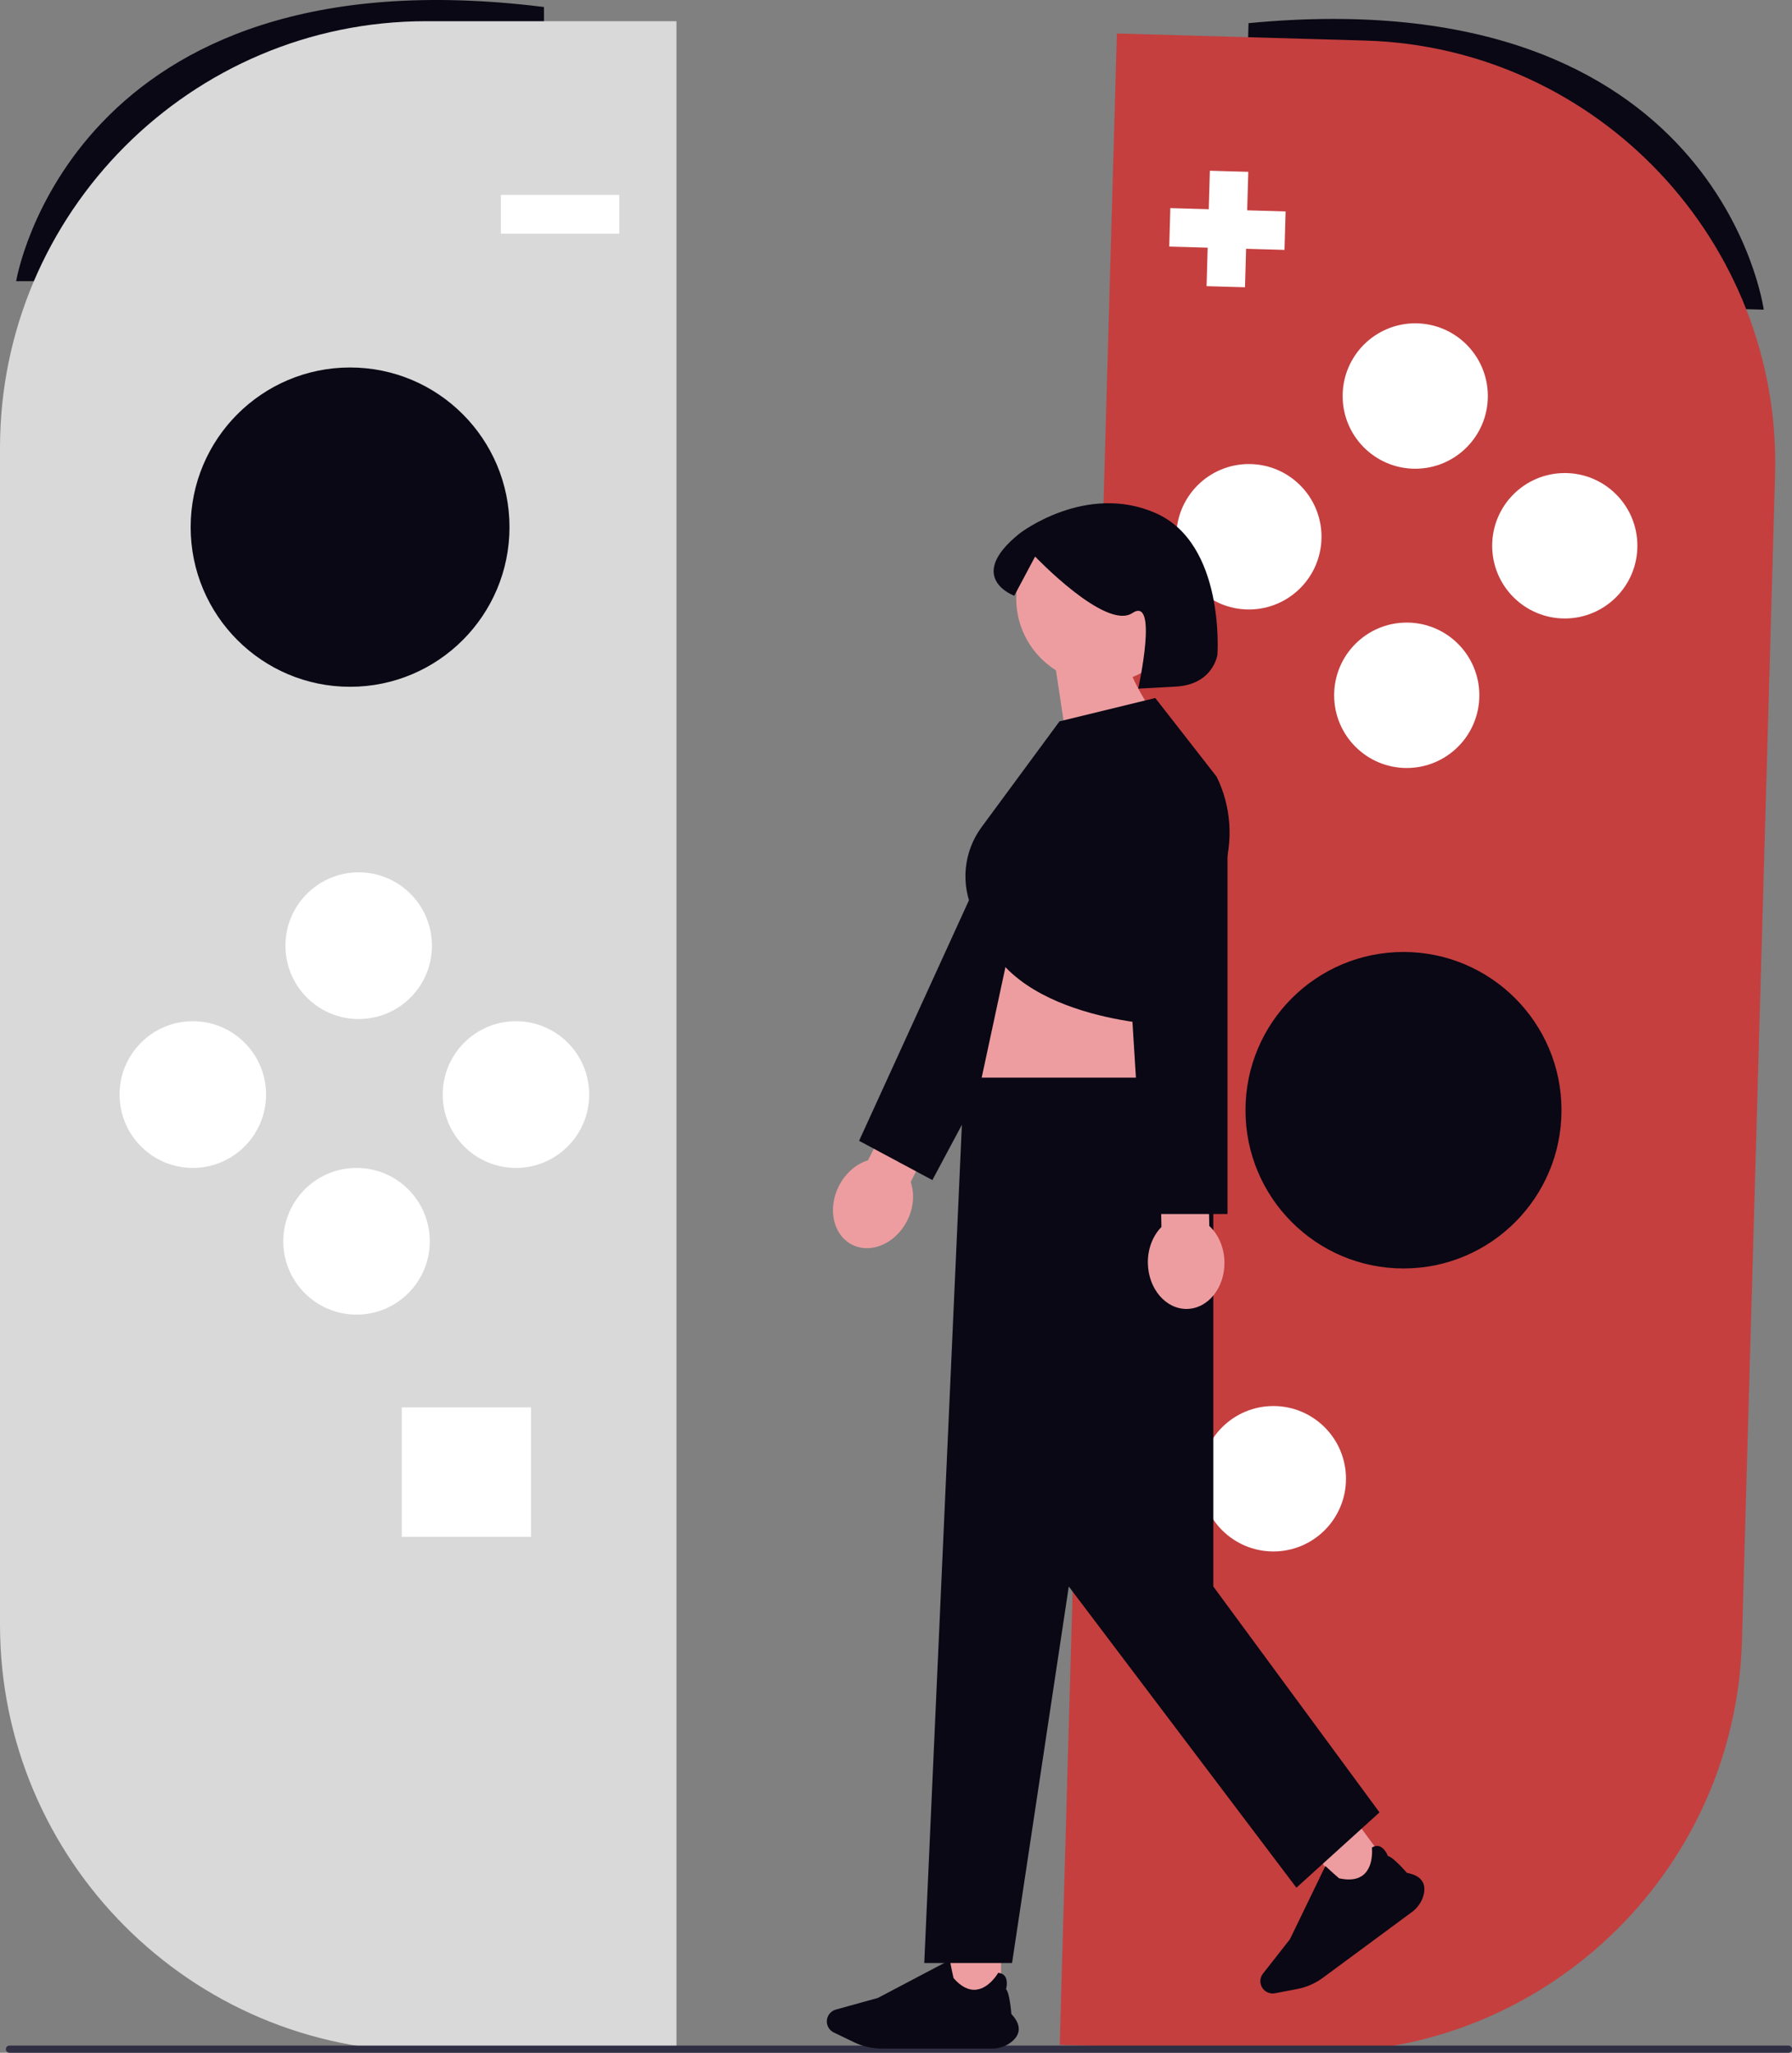 <svg width="165" height="189" viewBox="0 0 165 189" fill="none" xmlns="http://www.w3.org/2000/svg">
<rect x="0" y="0" width="165" height="189" fill="#808080" stroke="none"/>
<g clip-path="url(#clip0_767_523)">
<path d="M157.812 28.383L162.398 28.514C162.398 28.514 158.294 -2.024 114.96 2.132L114.845 6.2L157.812 28.383Z" fill="#090814"/>
<path d="M120.416 188.931L97.574 188.28L102.837 3.082L125.679 3.733C147.11 4.343 164.05 22.302 163.44 43.764L160.389 151.115C159.779 172.578 141.847 189.542 120.416 188.931Z" fill="#C53F3F"/>
<path d="M129.227 116.79C137.262 116.79 143.776 110.267 143.776 102.22C143.776 94.173 137.262 87.65 129.227 87.65C121.192 87.65 114.679 94.173 114.679 102.22C114.679 110.267 121.192 116.79 129.227 116.79Z" fill="#090814"/>
<path d="M130.309 43.157C134.001 43.157 136.994 40.16 136.994 36.463C136.994 32.766 134.001 29.769 130.309 29.769C126.618 29.769 123.625 32.766 123.625 36.463C123.625 40.16 126.618 43.157 130.309 43.157Z" fill="white"/>
<path d="M129.526 70.711C133.218 70.711 136.211 67.714 136.211 64.016C136.211 60.319 133.218 57.322 129.526 57.322C125.835 57.322 122.842 60.319 122.842 64.016C122.842 67.714 125.835 70.711 129.526 70.711Z" fill="white"/>
<path d="M114.993 56.115C118.685 56.115 121.678 53.118 121.678 49.42C121.678 45.723 118.685 42.726 114.993 42.726C111.301 42.726 108.309 45.723 108.309 49.42C108.309 53.118 111.301 56.115 114.993 56.115Z" fill="white"/>
<path d="M144.079 56.944C147.771 56.944 150.763 53.947 150.763 50.249C150.763 46.552 147.771 43.555 144.079 43.555C140.387 43.555 137.394 46.552 137.394 50.249C137.394 53.947 140.387 56.944 144.079 56.944Z" fill="white"/>
<path d="M117.249 142.846C120.941 142.846 123.933 139.849 123.933 136.151C123.933 132.454 120.941 129.457 117.249 129.457C113.557 129.457 110.564 132.454 110.564 136.151C110.564 139.849 113.557 142.846 117.249 142.846Z" fill="white"/>
<path d="M118.373 19.465L114.835 19.364L114.936 15.821L111.399 15.72L111.298 19.263L107.76 19.162L107.66 22.705L111.197 22.805L111.097 26.348L114.634 26.449L114.735 22.906L118.272 23.007L118.373 19.465Z" fill="white"/>
<path d="M6.116 25.889H1.488C1.488 25.889 6.502 -4.791 50.085 0.646V4.752L6.116 25.889Z" fill="#090814"/>
<path d="M62.285 188.878H39.23C17.599 188.878 0 171.254 0 149.591V41.239C0 19.576 17.599 1.952 39.23 1.952H62.285V188.878Z" fill="#D9D9D9"/>
<path d="M57.028 17.943H46.118V21.518H57.028V17.943Z" fill="white"/>
<path d="M32.233 63.234C40.34 63.234 46.912 56.653 46.912 48.535C46.912 40.416 40.34 33.835 32.233 33.835C24.127 33.835 17.555 40.416 17.555 48.535C17.555 56.653 24.127 63.234 32.233 63.234Z" fill="#090814"/>
<path d="M33.027 93.826C36.751 93.826 39.771 90.802 39.771 87.072C39.771 83.342 36.751 80.318 33.027 80.318C29.302 80.318 26.282 83.342 26.282 87.072C26.282 90.802 29.302 93.826 33.027 93.826Z" fill="white"/>
<path d="M17.753 107.533C21.478 107.533 24.497 104.509 24.497 100.779C24.497 97.049 21.478 94.025 17.753 94.025C14.028 94.025 11.009 97.049 11.009 100.779C11.009 104.509 14.028 107.533 17.753 107.533Z" fill="white"/>
<path d="M47.507 107.533C51.231 107.533 54.251 104.509 54.251 100.779C54.251 97.049 51.231 94.025 47.507 94.025C43.782 94.025 40.763 97.049 40.763 100.779C40.763 104.509 43.782 107.533 47.507 107.533Z" fill="white"/>
<path d="M32.828 121.041C36.553 121.041 39.572 118.017 39.572 114.287C39.572 110.556 36.553 107.533 32.828 107.533C29.104 107.533 26.084 110.556 26.084 114.287C26.084 118.017 29.104 121.041 32.828 121.041Z" fill="white"/>
<path d="M48.895 129.582H36.994V141.501H48.895V129.582Z" fill="white"/>
<path d="M0.538 188.671C0.538 188.853 0.684 189 0.866 189H164.671C164.854 189 165 188.853 165 188.671C165 188.488 164.854 188.342 164.671 188.342H0.866C0.684 188.342 0.538 188.488 0.538 188.671Z" fill="#2F2E43"/>
<path d="M93.57 55.109C93.57 50.802 97.056 47.311 101.357 47.311C105.657 47.311 109.144 50.802 109.144 55.109C109.144 58.379 107.133 61.177 104.283 62.335C105.2 64.407 106.534 66.109 106.534 66.109L98.86 72.513L97.229 61.72C95.032 60.341 93.57 57.897 93.57 55.109Z" fill="#ED9DA0"/>
<path d="M79.922 106.831L83.338 100.09L87.268 102.087L83.852 108.828C84.217 109.89 84.136 111.194 83.528 112.394C82.463 114.496 80.192 115.484 78.456 114.601C76.72 113.719 76.175 111.3 77.24 109.199C77.848 107.998 78.851 107.163 79.922 106.831Z" fill="#ED9DA0"/>
<path d="M103.103 76.354L85.848 108.652L79.101 105.037L94.217 71.943" fill="#090814"/>
<path d="M93.678 83.923L88.975 105.798L109.471 106.514C109.471 106.514 106.786 91.322 107.739 88.697L93.678 83.923Z" fill="#ED9DA0"/>
<path d="M125.234 168.188L121.379 171.034L124.221 174.895L128.076 172.049L125.234 168.188Z" fill="#ED9DA0"/>
<path d="M130.003 176.047L121.808 182.097C121.108 182.614 120.286 182.973 119.431 183.135L117.385 183.524C116.962 183.604 116.523 183.431 116.268 183.084C115.968 182.677 115.976 182.115 116.288 181.717L118.769 178.553L122.035 171.809L122.054 171.826C122.526 172.259 123.243 172.909 123.297 172.94C124.305 173.164 125.08 173.038 125.599 172.567C126.504 171.745 126.322 170.133 126.32 170.117L126.319 170.105L126.329 170.098C126.576 169.953 126.814 169.92 127.036 170.002C127.507 170.174 127.753 170.794 127.788 170.888C128.248 170.953 129.445 172.327 129.542 172.439C130.23 172.564 130.704 172.822 130.951 173.208C131.166 173.545 131.208 173.975 131.075 174.486C130.915 175.1 130.534 175.655 130.003 176.047Z" fill="#090814"/>
<path d="M92.173 179.454H87.383V184.251H92.173V179.454Z" fill="#ED9DA0"/>
<path d="M91.356 188.614H81.174C80.304 188.614 79.43 188.414 78.645 188.037L76.769 187.133C76.38 186.946 76.13 186.547 76.13 186.116C76.13 185.61 76.47 185.163 76.956 185.028L80.829 183.955L87.453 180.468L87.458 180.493C87.582 181.121 87.774 182.071 87.798 182.128C88.478 182.907 89.175 183.267 89.873 183.196C91.088 183.072 91.897 181.666 91.904 181.652L91.911 181.641L91.923 181.643C92.208 181.672 92.418 181.787 92.549 181.984C92.826 182.403 92.657 183.048 92.629 183.146C92.962 183.471 93.111 185.288 93.122 185.435C93.602 185.945 93.831 186.435 93.8 186.892C93.774 187.291 93.553 187.662 93.143 187.994C92.65 188.394 92.015 188.614 91.356 188.614Z" fill="#090814"/>
<path d="M111.716 99.221H88.761L85.102 180.737H93.186L98.409 146.071L119.368 173.804L127.02 166.871L111.716 146.071V99.221Z" fill="#090814"/>
<path d="M97.555 66.416L106.373 64.267L112.026 71.516C113.372 74.266 113.585 77.437 112.617 80.343L107.93 94.425C107.93 94.425 93.63 94.186 90.531 85.833L89.643 83.98C88.429 81.446 88.705 78.45 90.36 76.181L97.555 66.416Z" fill="#090814"/>
<path d="M112.095 60.285C112.095 60.285 111.718 63.029 108.26 63.217L104.802 63.405C104.802 63.405 106.701 54.816 104.26 56.446C101.819 58.076 95.31 51.243 95.31 51.243L93.389 54.851C93.389 54.851 88.801 53.187 93.886 49.112C93.886 49.112 99.953 44.414 106.395 47.235C112.836 50.056 112.095 60.285 112.095 60.285Z" fill="#090814"/>
<path d="M106.941 112.972L106.777 105.415L111.183 105.319L111.347 112.876C112.169 113.641 112.712 114.828 112.741 116.174C112.792 118.53 111.255 120.474 109.309 120.516C107.362 120.559 105.742 118.683 105.691 116.328C105.662 114.981 106.153 113.771 106.941 112.972Z" fill="#ED9DA0"/>
<path d="M113.024 75.148V111.779H105.372L103.111 75.457" fill="#090814"/>
</g>
<defs>
<clipPath id="clip0_767_523">
<rect width="165" height="189" fill="white"/>
</clipPath>
</defs>
</svg>
